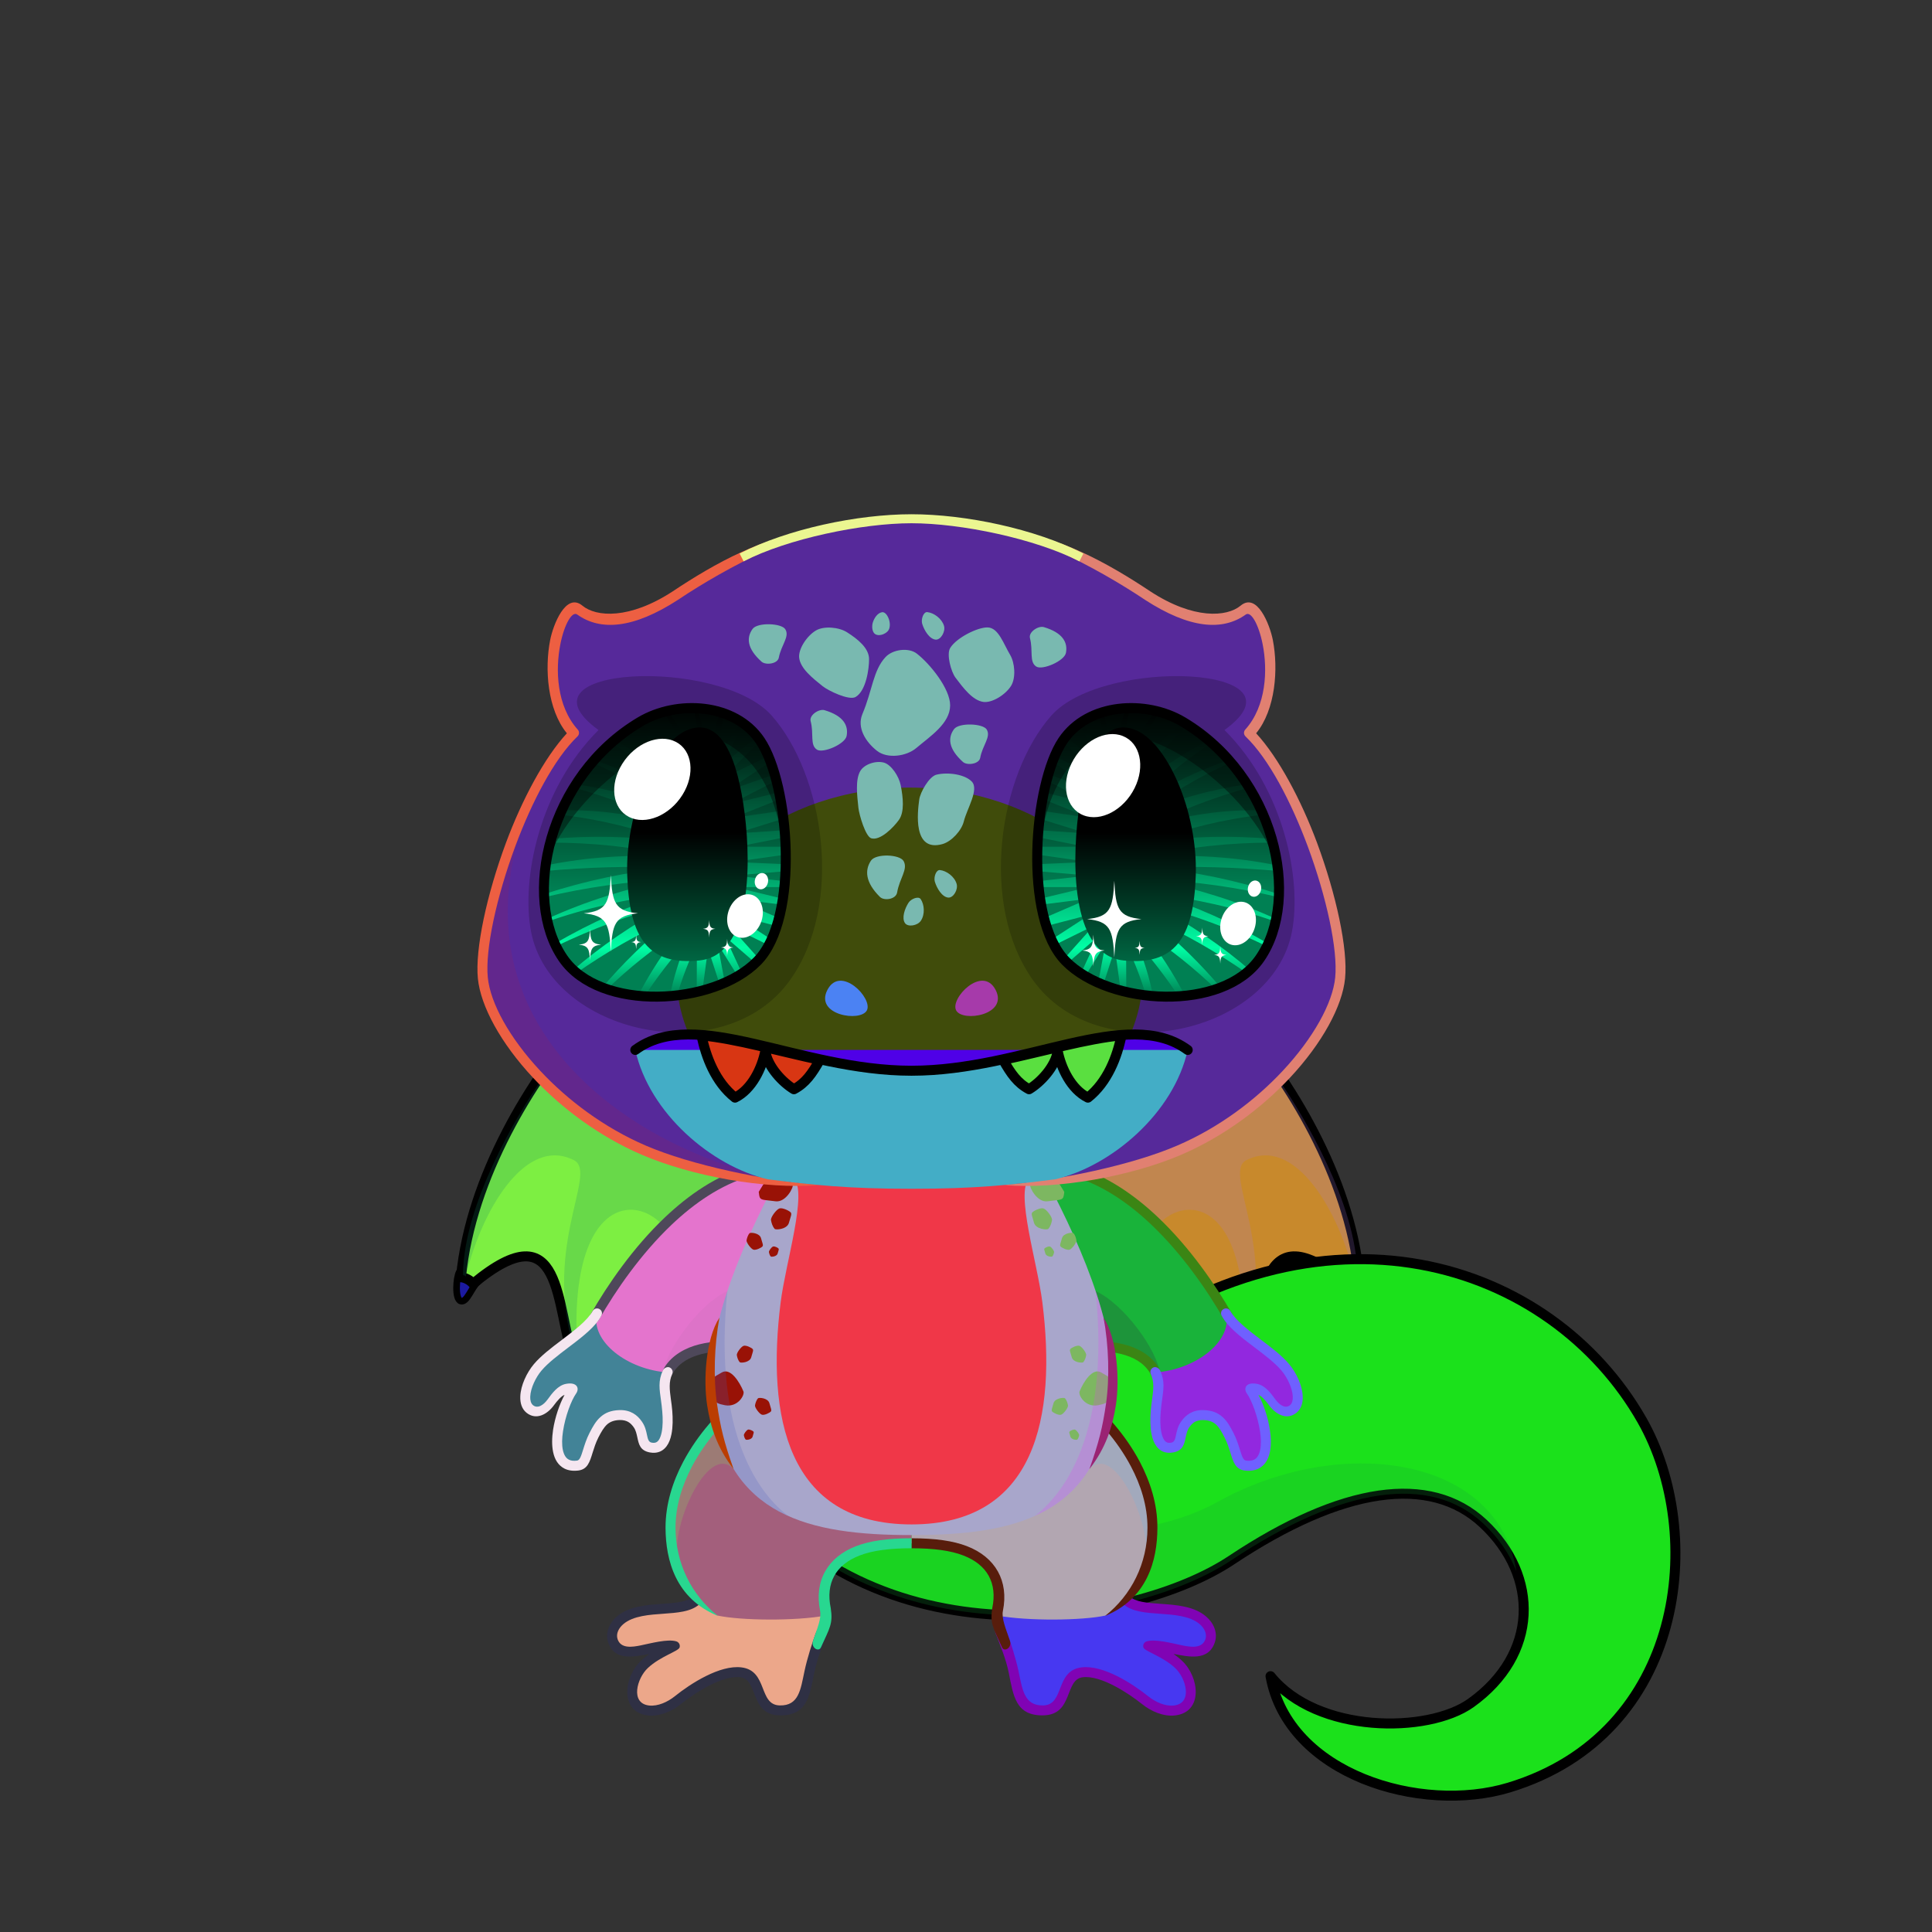 <svg xmlns="http://www.w3.org/2000/svg" xmlns:xlink="http://www.w3.org/1999/xlink" style="shape-rendering:geometricPrecision; text-rendering:geometricPrecision; image-rendering:optimizeQuality; fill-rule:evenodd; clip-rule:evenodd" version="1.1" viewBox="0 0 29000 29000" xml:space="preserve"><rect x="0" y="0" width="29000" height="29000" fill="#333333" stroke="none"/><defs><style type="text/css">.HairBack-Lizard1fil14 {fill:black;fill-opacity:0.2}
.HairBack-Lizard1fil605 {fill:url(#HairBack-Lizard1id822)}
.HairBack-Lizard1str5 {stroke:black;stroke-width:100;stroke-linecap:round;stroke-linejoin:round}
.HairBack-Lizard1fil606 {fill:url(#HairBack-Lizard1id1003)}
.HairBack-Lizard1fil607 {fill:url(#HairBack-Lizard1id101)}
.HairBack-Lizard1str0 {stroke:black;stroke-width:150;stroke-linecap:round;stroke-linejoin:round}
.HairBack-Lizard1fil608 {fill:url(#HairBack-Lizard1id821)}
.HairBack-Lizard1fil609 {fill:url(#HairBack-Lizard1id840)}
.HairBack-Lizard1fil610 {fill:url(#HairBack-Lizard1id294)}
.Tail-Lizard8fil630 {fill:url(#Tail-Lizard8id447)}
.Tail-Lizard8fil631 {fill:url(#Tail-Lizard8id548)}
.Tail-Lizard8fil14 {fill:black;fill-opacity:0.2}
.Tail-Lizard8fil22 {fill:none}
.Tail-Lizard8str0 {stroke:black;stroke-width:150;stroke-linecap:round;stroke-linejoin:round}
.RightFoot-Lizard0fil636 {fill:url(#RightFoot-Lizard0id220)}
.RightFoot-Lizard0fil32 {fill:black;fill-rule:nonzero}
.RightLeg-Lizard0fil639 {fill:url(#RightLeg-Lizard0id33)}
.RightLeg-Lizard0fil14 {fill:black;fill-opacity:0.2}
.RightLeg-Lizard0fil32 {fill:black;fill-rule:nonzero}
.LeftFoot-Lizard0fil645 {fill:url(#LeftFoot-Lizard0id444)}
.LeftFoot-Lizard0fil32 {fill:black;fill-rule:nonzero}
.LeftLeg-Lizard0fil648 {fill:url(#LeftLeg-Lizard0id17)}
.LeftLeg-Lizard0fil14 {fill:black;fill-opacity:0.2}
.LeftLeg-Lizard0fil32 {fill:black;fill-rule:nonzero}
.RightHand-Lizard0fil655 {fill:url(#RightHand-Lizard0id333)}
.RightHand-Lizard0fil14 {fill:black;fill-opacity:0.2}
.RightHand-Lizard0fil32 {fill:black;fill-rule:nonzero}
.RightPaw-Lizard0fil661 {fill:url(#RightPaw-Lizard0id332)}
.RightPaw-Lizard0fil32 {fill:black;fill-rule:nonzero}
.LeftHand-Lizard0fil664 {fill:url(#LeftHand-Lizard0id879)}
.LeftHand-Lizard0fil14 {fill:black;fill-opacity:0.2}
.LeftHand-Lizard0fil32 {fill:black;fill-rule:nonzero}
.LeftPaw-Lizard0fil671 {fill:url(#LeftPaw-Lizard0id580)}
.LeftPaw-Lizard0fil32 {fill:black;fill-rule:nonzero}
.Body-Lizard2fil674 {fill:url(#Body-Lizard2id282)}
.Body-Lizard2fil679 {fill:url(#Body-Lizard2id212)}
.Body-Lizard2fil680 {fill:url(#Body-Lizard2id440)}
.Body-Lizard2fil14 {fill:black;fill-opacity:0.2}
.Body-Lizard2fil32 {fill:black;fill-rule:nonzero}
.Body-Lizard2fil678 {fill:url(#Body-Lizard2id754)}
.Ears-Lizard0fil22 {fill:none}
.Head-Lizard5fil695 {fill:url(#Head-Lizard5id378)}
.Head-Lizard5fil688 {fill:url(#Head-Lizard5id1040)}
.Head-Lizard5fil14 {fill:black;fill-opacity:0.2}
.Head-Lizard5fil32 {fill:black;fill-rule:nonzero}
.Head-Lizard5fil696 {fill:url(#Head-Lizard5id30)}
.Mouth-Lizard2fil711 {fill:url(#Mouth-Lizard2id133)}
.Mouth-Lizard2fil22 {fill:none}
.Mouth-Lizard2str0 {stroke:black;stroke-width:150;stroke-linecap:round;stroke-linejoin:round}
.Mouth-Lizard2fil712 {fill:url(#Mouth-Lizard2id998)}
.Mouth-Lizard2fil713 {fill:url(#Mouth-Lizard2id981)}
.Eyes-Lizard4fil14 {fill:black;fill-opacity:0.2}
.Eyes-Lizard4fil750 {fill:url(#Eyes-Lizard4id9)}
.Eyes-Lizard4fil751 {fill:url(#Eyes-Lizard4id13)}
.Eyes-Lizard4fil740 {fill:black;fill-opacity:0.4}
.Eyes-Lizard4fil755 {fill:url(#Eyes-Lizard4id652)}
.Eyes-Lizard4fil152 {fill:white}
.Eyes-Lizard4fil747 {fill:url(#Eyes-Lizard4id0)}
.Eyes-Lizard4fil756 {fill:url(#Eyes-Lizard4id263)}
.Eyes-Lizard4fil757 {fill:url(#Eyes-Lizard4id662)}
.Eyes-Lizard4fil22 {fill:none}
.Eyes-Lizard4str4 {stroke:black;stroke-width:150}
.Moustache-Lizard0fil22 {fill:none}
.Nose-Lizard0fil100 {fill:black}
.Hair-Lizard0fil32 {fill:black;fill-rule:nonzero}
</style><linearGradient gradientUnits="objectBoundingBox" id="HairBack-Lizard1id822" x1="27.059%" x2="72.941%" xlink:href="#HairBack-Lizard1id78" y1="78.72%" y2="21.278%">
  </linearGradient><linearGradient gradientUnits="objectBoundingBox" id="HairBack-Lizard1id1003" x1="45.917%" x2="54.083%" xlink:href="#HairBack-Lizard1id78" y1="90.056%" y2="9.944%">
  </linearGradient><linearGradient gradientUnits="userSpaceOnUse" id="HairBack-Lizard1id101" x1="10942" x2="8559.36" y1="15613.5" y2="20378.7">
   <stop offset="0" style="stop-opacity:1; stop-color:#3b1d00"/>
   <stop offset="1" style="stop-opacity:1; stop-color:#a8f2ff"/>
  </linearGradient><linearGradient gradientUnits="objectBoundingBox" id="HairBack-Lizard1id821" x1="72.941%" x2="27.059%" xlink:href="#HairBack-Lizard1id78" y1="78.72%" y2="21.278%">
  </linearGradient><linearGradient gradientUnits="objectBoundingBox" id="HairBack-Lizard1id840" x1="54.083%" x2="45.917%" xlink:href="#HairBack-Lizard1id78" y1="90.056%" y2="9.944%">
  </linearGradient><linearGradient gradientUnits="userSpaceOnUse" id="HairBack-Lizard1id294" x1="16381.1" x2="18763.7" xlink:href="#HairBack-Lizard1id101" y1="15613.5" y2="20378.7">
  </linearGradient><linearGradient gradientUnits="objectBoundingBox" id="Tail-Lizard8id447" x1="68.991%" x2="31.009%" y1="104.355%" y2="0%">
   <stop offset="0" style="stop-opacity:1; stop-color:#a8f2ff"/>
   <stop offset="0.478" style="stop-opacity:1; stop-color:#83edff"/>
   <stop offset="1" style="stop-opacity:1; stop-color:#64c7d9"/>
  </linearGradient><linearGradient gradientUnits="userSpaceOnUse" id="Tail-Lizard8id548" x1="21941" x2="25025.4" xlink:href="#Tail-Lizard8id49" y1="21550.8" y2="25602.8">
  </linearGradient><linearGradient gradientUnits="userSpaceOnUse" id="RightFoot-Lizard0id220" x1="16306.2" x2="16825.8" y1="23871.7" y2="25810.9">
   <stop offset="0" style="stop-opacity:1; stop-color:#a8f2ff"/>
   <stop offset="0.102" style="stop-opacity:1; stop-color:#a8f2ff"/>
   <stop offset="1" style="stop-opacity:1; stop-color:#d7ffdd"/>
  </linearGradient><linearGradient gradientUnits="userSpaceOnUse" id="RightLeg-Lizard0id33" x1="15490.3" x2="15490.3" xlink:href="#RightLeg-Lizard0id17" y1="24310" y2="21166.6">
  </linearGradient><linearGradient gradientUnits="userSpaceOnUse" id="LeftFoot-Lizard0id444" x1="11057.6" x2="10538" xlink:href="#LeftFoot-Lizard0id220" y1="23871.7" y2="25810.9">
  </linearGradient><linearGradient gradientUnits="userSpaceOnUse" id="LeftLeg-Lizard0id17" x1="11873.5" x2="11873.5" y1="24310" y2="21166.6">
   <stop offset="0" style="stop-opacity:1; stop-color:#a8f2ff"/>
   <stop offset="0.431" style="stop-opacity:1; stop-color:#a8f2ff"/>
   <stop offset="1" style="stop-opacity:1; stop-color:#83edff"/>
  </linearGradient><linearGradient gradientUnits="objectBoundingBox" id="RightHand-Lizard0id333" x1="39.006%" x2="60.993%" y1="1.866%" y2="98.133%">
   <stop offset="0" style="stop-opacity:1; stop-color:#64c7d9"/>
   <stop offset="0.788" style="stop-opacity:1; stop-color:#83edff"/>
   <stop offset="1" style="stop-opacity:1; stop-color:#83edff"/>
  </linearGradient><linearGradient gradientUnits="userSpaceOnUse" id="RightPaw-Lizard0id332" x1="17833.9" x2="18955.5" y1="19888.5" y2="21831.2">
   <stop offset="0" style="stop-opacity:1; stop-color:#83edff"/>
   <stop offset="0.2" style="stop-opacity:1; stop-color:#83edff"/>
   <stop offset="1" style="stop-opacity:1; stop-color:#a8f2ff"/>
  </linearGradient><linearGradient gradientUnits="userSpaceOnUse" id="LeftHand-Lizard0id879" x1="10916.9" x2="9907.76" xlink:href="#LeftHand-Lizard0id333" y1="17558.9" y2="20732.9">
  </linearGradient><linearGradient gradientUnits="userSpaceOnUse" id="LeftPaw-Lizard0id580" x1="9529.97" x2="8408.35" xlink:href="#LeftPaw-Lizard0id332" y1="19888.5" y2="21831.2">
  </linearGradient><linearGradient gradientUnits="objectBoundingBox" id="Body-Lizard2id282" x1="50%" x2="50%" y1="0%" y2="100%">
   <stop offset="0" style="stop-opacity:1; stop-color:#64c7d9"/>
   <stop offset="0.502" style="stop-opacity:1; stop-color:#83edff"/>
   <stop offset="1" style="stop-opacity:1; stop-color:#a8f2ff"/>
  </linearGradient><linearGradient gradientUnits="userSpaceOnUse" id="Body-Lizard2id212" x1="11282.6" x2="11282.6" xlink:href="#Body-Lizard2id197" y1="17616.6" y2="21611.8">
  </linearGradient><linearGradient gradientUnits="userSpaceOnUse" id="Body-Lizard2id440" x1="16081.2" x2="16081.2" xlink:href="#Body-Lizard2id197" y1="17616.6" y2="21611.8">
  </linearGradient><linearGradient gradientUnits="objectBoundingBox" id="Body-Lizard2id754" x1="50%" x2="50%" xlink:href="#Body-Lizard2id641" y1="100%" y2="0%">
  </linearGradient><linearGradient gradientUnits="userSpaceOnUse" id="Head-Lizard5id378" x1="13681.9" x2="13681.9" xlink:href="#Head-Lizard5id122" y1="17781.3" y2="7794.34">
  </linearGradient><radialGradient cx="13653.8" cy="14622.1" fx="13653.8" fy="14622.1" gradientTransform="matrix(1 -0 -0 0.8 0 2924)" gradientUnits="userSpaceOnUse" id="Head-Lizard5id1040" r="3500">
   <stop offset="0" style="stop-opacity:1; stop-color:#b48ee3"/>
   <stop offset="1" style="stop-opacity:1; stop-color:#83edff"/>
  </radialGradient><linearGradient gradientUnits="userSpaceOnUse" id="Head-Lizard5id30" x1="13623.1" x2="13623.1" xlink:href="#Head-Lizard5id5" y1="13892.8" y2="9188.09">
  </linearGradient><linearGradient gradientUnits="userSpaceOnUse" id="Mouth-Lizard2id133" x1="13681.9" x2="13681.9" y1="17844" y2="15520.7">
   <stop offset="0" style="stop-opacity:1; stop-color:#bff2c7"/>
   <stop offset="1" style="stop-opacity:1; stop-color:#d7ffdd"/>
  </linearGradient><linearGradient gradientUnits="userSpaceOnUse" id="Mouth-Lizard2id998" x1="11543.1" x2="11293.3" xlink:href="#Mouth-Lizard2id981" y1="15493" y2="16524.3">
  </linearGradient><linearGradient gradientUnits="objectBoundingBox" id="Eyes-Lizard4id9" x1="50%" x2="50%" xlink:href="#Eyes-Lizard4id0" y1="100%" y2="0%">
  </linearGradient><linearGradient gradientUnits="objectBoundingBox" id="Eyes-Lizard4id13" x1="50%" x2="50%" xlink:href="#Eyes-Lizard4id3" y1="100%" y2="0%">
  </linearGradient><linearGradient gradientUnits="userSpaceOnUse" id="Eyes-Lizard4id652" x1="10318" x2="10318" xlink:href="#Eyes-Lizard4id384" y1="10918.8" y2="14426.4">
  </linearGradient><linearGradient gradientUnits="userSpaceOnUse" id="Eyes-Lizard4id263" x1="17383.3" x2="17383.3" xlink:href="#Eyes-Lizard4id3" y1="14954.7" y2="10628.7">
  </linearGradient><linearGradient gradientUnits="userSpaceOnUse" id="Eyes-Lizard4id662" x1="17045.9" x2="17045.9" xlink:href="#Eyes-Lizard4id384" y1="10918.8" y2="14426.4">
  </linearGradient><linearGradient gradientUnits="objectBoundingBox" id="HairBack-Lizard1id78" x1="95.802%" x2="4.198%" y1="69.345%" y2="30.655%">
   <stop offset="0" style="stop-opacity:1; stop-color:#E0D0BF"/>
   <stop offset="1" style="stop-opacity:1; stop-color:#B5987B"/>
  </linearGradient><linearGradient gradientUnits="userSpaceOnUse" id="Tail-Lizard8id49" x1="13715.8" x2="13715.8" y1="6802.99" y2="8218.57">
   <stop offset="0" style="stop-opacity:1; stop-color:#956bc9"/>
   <stop offset="1" style="stop-opacity:1; stop-color:#b48ee3"/>
  </linearGradient><linearGradient gradientUnits="userSpaceOnUse" id="RightLeg-Lizard0id17" x1="11873.5" x2="11873.5" y1="24310" y2="21166.6">
   <stop offset="0" style="stop-opacity:1; stop-color:#a8f2ff"/>
   <stop offset="0.431" style="stop-opacity:1; stop-color:#a8f2ff"/>
   <stop offset="1" style="stop-opacity:1; stop-color:#83edff"/>
  </linearGradient><linearGradient gradientUnits="userSpaceOnUse" id="LeftFoot-Lizard0id220" x1="16306.2" x2="16825.8" y1="23871.7" y2="25810.9">
   <stop offset="0" style="stop-opacity:1; stop-color:#a8f2ff"/>
   <stop offset="0.102" style="stop-opacity:1; stop-color:#a8f2ff"/>
   <stop offset="1" style="stop-opacity:1; stop-color:#d7ffdd"/>
  </linearGradient><linearGradient gradientUnits="objectBoundingBox" id="LeftHand-Lizard0id333" x1="39.006%" x2="60.993%" y1="1.866%" y2="98.133%">
   <stop offset="0" style="stop-opacity:1; stop-color:#64c7d9"/>
   <stop offset="0.788" style="stop-opacity:1; stop-color:#83edff"/>
   <stop offset="1" style="stop-opacity:1; stop-color:#83edff"/>
  </linearGradient><linearGradient gradientUnits="userSpaceOnUse" id="LeftPaw-Lizard0id332" x1="17833.9" x2="18955.5" y1="19888.5" y2="21831.2">
   <stop offset="0" style="stop-opacity:1; stop-color:#83edff"/>
   <stop offset="0.2" style="stop-opacity:1; stop-color:#83edff"/>
   <stop offset="1" style="stop-opacity:1; stop-color:#a8f2ff"/>
  </linearGradient><linearGradient gradientUnits="userSpaceOnUse" id="Body-Lizard2id197" x1="10977.1" x2="11533.4" y1="22223.4" y2="24299.5">
   <stop offset="0" style="stop-opacity:1; stop-color:#956bc9"/>
   <stop offset="0.851" style="stop-opacity:1; stop-color:#b48ee3"/>
   <stop offset="1" style="stop-opacity:1; stop-color:#b48ee3"/>
  </linearGradient><linearGradient gradientUnits="userSpaceOnUse" id="Body-Lizard2id641" x1="13681.9" x2="13681.9" y1="22882.1" y2="17688.3">
   <stop offset="0" style="stop-opacity:1; stop-color:#d7ffdd"/>
   <stop offset="0.651" style="stop-opacity:1; stop-color:#bff2c7"/>
   <stop offset="1" style="stop-opacity:1; stop-color:#bff2c7"/>
  </linearGradient><linearGradient gradientUnits="userSpaceOnUse" id="Head-Lizard5id122" x1="13681.9" x2="13681.9" y1="17788.8" y2="7794.35">
   <stop offset="0" style="stop-opacity:1; stop-color:#64c7d9"/>
   <stop offset="0.22" style="stop-opacity:1; stop-color:#83edff"/>
   <stop offset="0.639" style="stop-opacity:1; stop-color:#83edff"/>
   <stop offset="1" style="stop-opacity:1; stop-color:#a8f2ff"/>
  </linearGradient><linearGradient gradientUnits="objectBoundingBox" id="Head-Lizard5id5" x1="50%" x2="50%" y1="0%" y2="100%">
   <stop offset="0" style="stop-opacity:1; stop-color:#3b1d00"/>
   <stop offset="1" style="stop-opacity:1; stop-color:#61340a"/>
  </linearGradient><linearGradient gradientUnits="userSpaceOnUse" id="Mouth-Lizard2id981" x1="15820.7" x2="16070.5" y1="15493" y2="16524.3">
   <stop offset="0" style="stop-opacity:1; stop-color:#B5B5B5"/>
   <stop offset="0.62" style="stop-opacity:1; stop-color:white"/>
   <stop offset="1" style="stop-opacity:1; stop-color:white"/>
  </linearGradient><linearGradient gradientUnits="objectBoundingBox" id="Eyes-Lizard4id0" x1="50%" x2="50%" y1="100%" y2="0%">
   <stop offset="0" style="stop-opacity:1; stop-color:#008053"/>
   <stop offset="0.388" style="stop-opacity:1; stop-color:#008053"/>
   <stop offset="1" style="stop-opacity:1; stop-color:black"/>
  </linearGradient><linearGradient gradientUnits="userSpaceOnUse" id="Eyes-Lizard4id3" x1="17264.5" x2="17264.5" y1="15055.2" y2="10729.2">
   <stop offset="0" style="stop-opacity:1; stop-color:#008053"/>
   <stop offset="0.169" style="stop-opacity:1; stop-color:#00ffa5"/>
   <stop offset="0.51" style="stop-opacity:1; stop-color:#008053"/>
   <stop offset="1" style="stop-opacity:1; stop-color:black"/>
  </linearGradient><linearGradient gradientUnits="userSpaceOnUse" id="Eyes-Lizard4id384" x1="16417.8" x2="16417.8" y1="11784.3" y2="14068.5">
   <stop offset="0" style="stop-opacity:1; stop-color:black"/>
   <stop offset="0.45" style="stop-opacity:1; stop-color:black"/>
   <stop offset="1" style="stop-opacity:1; stop-color:#006642"/>
  </linearGradient></defs><g id="HairBack-Lizard1">
 <animateTransform additive="sum" attributeName="transform" dur="10" repeatCount="indefinite" type="translate" values="0;0 200;0;0 200;0;0 200;0;0 200;0"/>
  <path class="HairBack-Lizard1fil605 HairBack-Lizard1str5" d="M6894 19094c-46,79 -70,407 22,435 93,29 160,-205 256,-285 -73,-84 -208,-136 -278,-150z" style="fill:#1c1aa1"/>
  <path class="HairBack-Lizard1fil606 HairBack-Lizard1str5" d="M8583 20396c-17,90 70,407 166,403 97,-5 90,-247 146,-355 -96,-55 -242,-58 -312,-48z" style="fill:#58cee8"/>
  <path class="HairBack-Lizard1fil607 HairBack-Lizard1str0" d="M8693 15387c-686,786 -1626,2252 -1774,3785 64,4 140,45 183,97 1367,-1133 1226,355 1517,1152 64,-4 186,28 232,54 876,-1799 1701,-1719 2140,130 146,-1759 1446,-1979 1592,-3738 -1297,-493 -2594,-986 -3890,-1480z" style="fill:#7def42"/>
  <path class="HairBack-Lizard1fil14" d="M8109 16235c-344,498 -1145,1831 -1159,2886 0,44 37,4 39,48 232,-986 893,-2127 1626,-1754 379,193 -536,1366 60,3009 -250,-3126 1616,-2488 1546,-1220 239,118 591,555 752,1345 49,-1052 1276,-2360 1410,-2809 -167,-651 -3612,-1344 -4274,-1505z" style="fill:#188268"/>
  <path class="HairBack-Lizard1fil608 HairBack-Lizard1str5" d="M20429 19094c46,79 70,407 -22,435 -93,29 -160,-205 -256,-285 73,-84 209,-136 278,-150z" style="fill:#2f6487"/>
  <path class="HairBack-Lizard1fil609 HairBack-Lizard1str5" d="M18740 20396c17,90 -70,407 -166,403 -97,-5 -90,-247 -146,-355 96,-55 242,-58 312,-48z" style="fill:#a689cd"/>
  <path class="HairBack-Lizard1fil610 HairBack-Lizard1str0" d="M18630 15387c686,786 1626,2252 1774,3785 -64,4 -140,45 -183,97 -1367,-1133 -1226,355 -1517,1152 -64,-4 -186,28 -232,54 -876,-1799 -1700,-1719 -2140,130 -146,-1759 -1446,-1979 -1592,-3738 1297,-493 2594,-986 3890,-1480z" style="fill:#c8892c"/>
  <path class="HairBack-Lizard1fil14" d="M19214 16235c344,498 1145,1831 1159,2886 0,44 -37,4 -39,48 -232,-986 -893,-2127 -1626,-1754 -379,193 536,1366 -60,3009 250,-3126 -1616,-2488 -1546,-1220 -239,118 -591,555 -752,1345 -49,-1052 -1276,-2360 -1409,-2809 166,-651 3611,-1344 4273,-1505z" style="fill:#a97cdc"/>
 </g><g id="Tail-Lizard8">
  <path class="Tail-Lizard8fil630" d="M22650 26832c-1326,401 -3314,-197 -3579,-1672 697,866 2364,863 3008,402 1011,-723 1036,-1899 184,-2695 -797,-744 -2116,-555 -3779,552 -1464,974 -5373,1630 -7449,-1248 -558,-773 5027,-1481 5447,-1803 3366,-2580 6806,-1437 8165,950 970,1706 650,4712 -1997,5514z" style="fill:#6c4215"/>
  <path class="Tail-Lizard8fil631" d="M22650 26832c-103,31 -209,56 -319,75 -32,-61 -49,-127 -43,-181 30,-250 143,-428 400,-454 178,-18 428,184 470,366 -159,74 -328,139 -508,194zm720 -6324c34,-56 -5,-154 -50,-214 -29,-39 -109,-67 -131,-31 -36,60 -37,164 11,229 37,51 141,63 170,16zm1385 2310c79,-5 150,87 174,163 27,90 30,213 -37,278 -50,49 -150,-2 -203,-46 -60,-49 -118,-131 -105,-208 14,-84 87,-181 171,-187zm-1030 -582c-66,45 -174,1 -232,-53 -70,-63 -134,-168 -110,-258 19,-67 130,-74 198,-63 77,12 169,54 197,127 30,78 17,200 -53,247zm-733 3942c-48,-124 66,-304 177,-409 71,-67 240,-92 270,-12 50,132 15,339 -104,451 -92,87 -304,74 -343,-30zm488 -894c129,-28 219,-222 246,-372 17,-96 -54,-251 -138,-233 -138,30 -292,173 -321,333 -22,126 105,296 213,272zm841 -169c61,-25 87,-127 87,-203 0,-48 -49,-117 -88,-101 -64,27 -127,110 -126,191 0,63 77,134 127,113zm-2301 487c20,-13 40,-26 59,-40 198,-141 357,-299 480,-469 72,-7 141,-3 202,13 128,34 116,299 25,420 -144,188 -404,392 -603,339 -94,-25 -152,-140 -163,-263z" style="fill:#090f01"/>
  <path class="Tail-Lizard8fil22 Tail-Lizard8str0" d="M22650 26832c-1326,401 -3314,-197 -3579,-1672 697,866 2364,863 3008,402 1011,-723 1036,-1899 184,-2695 -797,-744 -2116,-555 -3779,552 -1464,974 -5373,1630 -7449,-1248 -558,-773 5027,-1481 5447,-1803 3366,-2580 6806,-1437 8165,950 970,1706 650,4712 -1997,5514z" style="fill:#1be11b"/>
  <path class="Tail-Lizard8fil14" d="M22762 23586c-100,-256 -267,-502 -499,-719 -797,-744 -2116,-555 -3779,552 -1353,900 -4791,1528 -6944,-650l1774 -1358c779,1673 3479,1959 4967,1131 1814,-1008 4195,-710 4481,1044z" style="fill:#179c37"/>
 </g><g id="RightFoot-Lizard0">
  <path class="RightFoot-Lizard0fil636" d="M16896 24005c177,194 630,99 971,213 299,100 377,345 252,488 -126,145 -306,76 -460,51 -150,-23 -303,-85 -424,-49 177,63 791,364 618,803 -89,226 -408,214 -663,10 -311,-249 -694,-450 -946,-419 -343,42 -190,563 -583,572 -600,14 -308,-788 -664,-1201 -43,-70 -57,-204 -18,-292 582,-77 1506,161 1917,-176z" style="fill:#4738f1"/>
  <path class="RightFoot-Lizard0fil32" d="M16951 23955c84,92 268,105 469,119 229,16 506,34 687,193 110,95 176,241 128,385 -96,287 -393,216 -620,174 44,31 88,65 128,103 260,243 321,768 -102,820 -176,21 -363,-61 -498,-170 -204,-163 -618,-436 -891,-403 -276,34 -138,562 -589,572 -420,10 -453,-299 -522,-643 -42,-206 -130,-417 -197,-588 -20,-52 -8,-108 45,-121 50,-7 100,40 130,121 53,141 128,373 169,566 59,275 83,523 372,516 323,-7 175,-523 575,-571 322,-40 760,241 1002,435 102,82 251,153 386,137 285,-35 179,-411 17,-562 -187,-176 -460,-252 -477,-309 -12,-39 11,-81 51,-92 130,-39 386,31 538,62 117,23 292,53 342,-95 28,-85 -22,-170 -85,-224 -149,-130 -411,-143 -600,-157 -211,-15 -408,-29 -535,-135 31,-62 55,-97 77,-133z" style="fill:#8003b4"/>
 </g><g id="LeftFoot-Lizard0">
  <path class="LeftFoot-Lizard0fil645" d="M10468 24005c-177,194 -630,99 -971,213 -299,100 -377,345 -253,488 127,145 307,76 460,51 151,-23 304,-85 425,-49 -177,63 -791,364 -619,803 89,226 409,214 664,10 311,-249 694,-450 946,-419 343,42 190,563 583,572 600,14 308,-788 663,-1201 44,-70 58,-204 19,-292 -583,-77 -1506,161 -1917,-176z" style="fill:#eca78a"/>
  <path class="LeftFoot-Lizard0fil32" d="M10412 23955c-83,92 -268,105 -468,119 -229,16 -506,34 -688,193 -109,95 -176,241 -128,385 96,287 394,216 620,174 -44,31 -87,65 -127,103 -260,243 -321,768 102,820 176,21 363,-61 498,-170 203,-163 618,-436 891,-403 276,34 138,562 589,572 419,10 452,-299 522,-643 42,-206 130,-417 196,-588 21,-52 9,-108 -45,-121 -50,-7 -99,40 -130,121 -52,141 -127,373 -168,566 -59,275 -83,523 -372,516 -323,-7 -175,-523 -575,-571 -322,-40 -761,241 -1002,435 -103,82 -251,153 -386,137 -285,-35 -179,-411 -17,-562 187,-176 460,-252 477,-309 12,-39 -11,-81 -51,-92 -130,-39 -386,31 -538,62 -118,23 -292,53 -342,-95 -28,-85 22,-170 85,-224 149,-130 411,-143 600,-157 211,-15 408,-29 535,-135 -31,-62 -55,-97 -78,-133z" style="fill:#2f3044"/>
 </g><g id="RightLeg-Lizard0">
  <path class="RightLeg-Lizard0fil639" d="M13682 23167c428,0 1386,122 1321,776 -5,52 -27,166 -34,307 456,84 1272,76 1625,0 415,-193 703,-872 705,-1316 2,-661 -392,-1250 -712,-1596 -352,-381 -2030,-8 -2905,-8l0 1837z" style="fill:#b2a6b1"/>
  <path class="RightLeg-Lizard0fil14" d="M17192 23398c67,-149 106,-306 107,-464 2,-776 -541,-1452 -869,-1753 -19,257 -41,545 -78,871 387,-414 947,878 840,1346z" style="fill:#66b6e9"/>
  <path class="RightLeg-Lizard0fil32" d="M15042 24729c32,73 153,5 117,-101 -61,-182 -128,-334 -105,-448 91,-447 -112,-807 -541,-972 -208,-80 -478,-118 -831,-118l0 150c335,0 588,35 777,108 361,138 514,417 435,791 -35,237 15,295 148,590zm1242 -3575c175,139 478,451 693,860 144,273 248,587 247,920 -1,533 -241,1011 -637,1322 634,-260 785,-833 786,-1322 2,-360 -110,-698 -263,-990 -227,-429 -547,-760 -734,-907 -34,-25 -144,-95 -178,-56 -36,41 10,108 86,173z" style="fill:#581d0c"/>
 </g><g id="LeftLeg-Lizard0">
  <path class="LeftLeg-Lizard0fil648" d="M13682 23167c-428,0 -1386,122 -1321,776 5,52 26,166 34,307 -456,84 -1272,76 -1625,0 -415,-193 -704,-872 -705,-1316 -2,-661 392,-1250 712,-1596 352,-381 2030,-8 2905,-8l0 1837z" style="fill:#a35f7c"/>
  <path class="LeftLeg-Lizard0fil14" d="M10172 23398c-67,-149 -106,-306 -107,-464 -2,-776 540,-1452 869,-1753 19,257 41,545 78,871 -388,-414 -947,878 -840,1346z" style="fill:#86ec5a"/>
  <path class="LeftLeg-Lizard0fil32" d="M12322 24729c-33,73 -153,5 -118,-101 61,-182 129,-334 106,-448 -91,-447 111,-807 541,-972 208,-80 478,-118 831,-118l0 150c-335,0 -588,35 -777,108 -361,138 -514,417 -435,791 35,237 -15,295 -148,590zm-1242 -3575c-175,139 -478,451 -694,860 -143,273 -247,587 -246,920 1,533 241,1011 637,1322 -634,-260 -785,-833 -787,-1322 -1,-360 110,-698 264,-990 226,-429 547,-760 734,-907 34,-25 144,-95 178,-56 36,41 -10,108 -86,173z" style="fill:#28d790"/>
 </g><g id="RightHand-Lizard0">
 <animateTransform additive="sum" attributeName="transform" dur="10" repeatCount="indefinite" type="translate" values="0;0 200;0;0 200;0;0 200;0;0 200;0"/>
  <path class="RightHand-Lizard0fil655" d="M15421 17507c1371,-107 2467,1307 3017,2266 289,504 -937,1282 -1053,928 -133,-408 -583,-502 -1005,-495 -145,-773 -770,-2364 -959,-2699z" style="fill:#19b33a"/>
  <path class="RightHand-Lizard0fil14" d="M17408 20600c-414,-340 -751,-361 -1105,-375l143 -846c440,204 921,896 962,1221z" style="fill:#301b3c"/>
  <path class="RightHand-Lizard0fil32" d="M16155 17514c-40,-12 -81,11 -93,50 -12,40 11,82 50,94 431,128 825,397 1169,724 463,440 838,982 1093,1427 50,87 177,12 129,-73 -261,-455 -643,-1010 -1119,-1462 -360,-342 -773,-624 -1229,-760zm1159 3210c13,39 55,61 95,48 39,-13 52,-64 39,-103 -48,-207 -228,-359 -429,-441 -192,-78 -421,-101 -641,-97 -41,1 -74,35 -73,76 1,41 35,74 76,74 202,-4 410,17 582,86 162,66 292,177 351,357z" style="fill:#3b8514"/>
 </g><g id="LeftHand-Lizard0">
 <animateTransform additive="sum" attributeName="transform" dur="10" repeatCount="indefinite" type="translate" values="0;0 200;0;0 200;0;0 200;0;0 200;0"/>
  <path class="LeftHand-Lizard0fil664" d="M11943 17507c-1371,-107 -2467,1307 -3017,2266 -289,504 937,1282 1052,928 134,-408 584,-502 1006,-495 145,-773 770,-2364 959,-2699z" style="fill:#e474cd"/>
  <path class="LeftHand-Lizard0fil14" d="M9956 20600c414,-340 751,-361 1105,-375l-143 -846c-440,204 -921,896 -962,1221z" style="fill:#c472b8"/>
  <path class="LeftHand-Lizard0fil32" d="M11209 17514c39,-12 81,11 93,50 12,40 -11,82 -50,94 -431,128 -825,397 -1169,724 -463,440 -838,982 -1093,1427 -50,87 -178,12 -129,-73 261,-455 643,-1010 1119,-1462 360,-342 773,-624 1229,-760zm-1159 3210c-13,39 -55,61 -95,48 -39,-13 -52,-64 -39,-103 48,-207 228,-359 429,-441 192,-78 420,-101 640,-97 42,1 75,35 74,76 -1,41 -35,74 -76,74 -202,-4 -410,17 -582,86 -162,66 -293,177 -351,357z" style="fill:#4e485a"/>
 </g><g id="Body-Lizard2">
 <animateTransform additive="sum" attributeName="transform" dur="10" repeatCount="indefinite" type="translate" values="0;0 200;0;0 200;0;0 200;0;0 200;0"/>
  <path class="Body-Lizard2fil674" d="M13682 23042c-1548,0 -2752,-290 -2993,-1956 -146,-1007 384,-2270 980,-3398 748,64 1420,73 2013,73 593,0 1265,-9 2013,-73 596,1128 1126,2391 980,3398 -242,1666 -1445,1956 -2993,1956z" style="fill:#a8a6cb"/>
  <path class="Body-Lizard2fil679" d="M11546 17641c-56,85 -108,168 -157,249 3,40 10,73 18,88 22,39 79,33 234,54 155,20 274,-211 257,-246 -35,-74 -104,-127 -151,-158 -31,-21 -122,-11 -201,13zm296 714c28,-99 46,-131 28,-155 -18,-23 -122,-76 -170,-61 -47,15 -135,135 -127,175 6,37 20,92 55,132 17,19 187,7 214,-91zm-419 230c22,79 37,105 22,124 -14,19 -98,61 -136,49 -38,-13 -108,-108 -103,-141 6,-29 17,-74 45,-106 14,-15 150,-5 172,74zm250 230c13,-47 22,-63 13,-74 -8,-12 -59,-38 -82,-30 -23,7 -66,65 -62,85 3,17 10,44 27,64 8,9 91,3 104,-45zm-397 1559c22,-79 37,-105 22,-124 -14,-19 -98,-61 -136,-49 -38,12 -108,108 -102,140 5,30 16,74 44,106 14,15 150,6 172,-73zm-117 511c-57,-139 -194,-362 -326,-283 -132,79 -201,92 -152,254 50,161 10,201 201,237 191,36 300,-152 277,-208zm390 177c22,79 37,105 23,124 -15,19 -98,62 -136,49 -38,-12 -109,-108 -103,-140 5,-29 17,-74 45,-106 13,-15 149,-6 171,73zm-252 502c13,-48 22,-64 13,-75 -9,-12 -59,-37 -82,-30 -23,8 -66,66 -62,85 3,18 10,45 27,64 8,9 90,4 104,-44z" style="fill:#991206"/>
  <path class="Body-Lizard2fil680" d="M15818 17641c56,85 108,168 157,249 -3,40 -10,73 -18,88 -23,39 -79,33 -234,54 -155,20 -274,-211 -258,-246 35,-74 105,-127 152,-158 31,-21 122,-11 201,13zm-297 714c-27,-99 -45,-131 -27,-155 18,-23 122,-76 169,-61 48,15 136,135 128,175 -6,37 -20,92 -56,132 -16,19 -186,7 -214,-91zm420 230c-22,79 -37,105 -22,124 14,19 98,61 136,49 38,-13 108,-108 102,-141 -5,-29 -16,-74 -44,-106 -14,-15 -150,-5 -172,74zm-250 230c-13,-47 -22,-63 -14,-74 9,-12 60,-38 83,-30 23,7 65,65 62,85 -3,17 -10,44 -27,64 -8,9 -91,3 -104,-45zm397 1559c-22,-79 -37,-105 -22,-124 14,-19 98,-61 136,-49 38,12 108,108 102,140 -5,30 -16,74 -44,106 -14,15 -150,6 -172,-73zm117 511c57,-139 194,-362 326,-283 132,79 201,92 152,254 -50,161 -10,201 -201,237 -192,36 -300,-152 -277,-208zm-391 177c-22,79 -36,105 -22,124 15,19 98,62 136,49 38,-12 109,-108 103,-140 -5,-29 -17,-74 -45,-106 -13,-15 -149,-6 -172,73zm253 502c-13,-48 -22,-64 -13,-75 9,-12 59,-37 82,-30 23,8 66,66 62,85 -3,18 -10,45 -27,64 -8,9 -90,4 -104,-44z" style="fill:#7db761"/>
  <path class="Body-Lizard2fil14" d="M11837 22758c-601,-267 -1017,-766 -1148,-1672 -75,-519 29,-1106 229,-1707 -223,2177 509,3077 919,3379z" style="fill:#4e5dc0"/>
  <path class="Body-Lizard2fil32" d="M11012 22052c-250,-321 -348,-641 -397,-955 -59,-377 -24,-998 184,-1319 -78,420 -93,905 -36,1298 50,341 104,571 249,976z" style="fill:#ba3d02"/>
  <path class="Body-Lizard2fil678" d="M13682 17761c-799,0 -1124,-25 -1767,-73 210,210 -121,1257 -197,1859 -215,1711 94,3335 1964,3335 1869,0 2179,-1624 1964,-3335 -76,-602 -407,-1649 -198,-1859 -642,48 -967,73 -1766,73z" style="fill:#f03748"/>
  <path class="Body-Lizard2fil14" d="M15527 22758c601,-267 1016,-766 1148,-1672 75,-519 -29,-1106 -229,-1707 223,2177 -509,3077 -919,3379z" style="fill:#ec36fd"/>
  <path class="Body-Lizard2fil32" d="M16352 22052c250,-321 347,-641 397,-955 59,-377 24,-998 -184,-1319 78,420 93,905 36,1298 -50,341 -104,571 -249,976z" style="fill:#9a2373"/>
 </g><g id="RightPaw-Lizard0">
 <animateTransform additive="sum" attributeName="transform" dur="10" repeatCount="indefinite" type="translate" values="0;0 200;0;0 200;0;0 200;0;0 200;0"/>
  <path class="RightPaw-Lizard0fil661" d="M18407 19719c160,284 636,568 871,846 165,195 249,575 80,649 -149,66 -234,-108 -348,-218 -112,-108 -200,-191 -255,-121 94,89 123,234 200,476 89,279 3,682 -262,648 -142,-19 -126,-223 -244,-454 -92,-182 -171,-298 -384,-304 -138,-4 -217,58 -274,139 -100,142 -35,313 -193,347 -194,42 -272,-288 -250,-544 21,-247 62,-507 -9,-582 605,-42 1153,-458 1068,-882z" style="fill:#9228df"/>
  <path class="RightPaw-Lizard0fil32" d="M18467 19678c-21,-36 -66,-49 -102,-28 -36,20 -47,64 -27,100 13,23 28,49 44,71 107,145 280,276 455,408 150,114 301,228 399,344 84,99 164,261 169,392 2,54 -10,100 -40,126 -68,57 -155,5 -221,-85 -68,-94 -155,-212 -277,-234 -166,-31 -205,68 -150,146 72,103 161,338 196,566 16,103 19,202 2,282 -15,68 -43,121 -91,144 -30,16 -70,21 -122,14 -42,-5 -62,-72 -91,-165 -23,-73 -49,-158 -95,-248 -50,-98 -96,-179 -163,-239 -71,-65 -159,-102 -286,-106 -84,-3 -151,16 -206,47 -56,32 -97,75 -131,124 -50,70 -65,141 -78,204 -12,56 -22,104 -68,113 -16,3 -30,4 -42,3 -27,-2 -48,-16 -64,-38 -21,-29 -36,-71 -46,-120 -19,-94 -18,-208 -9,-310 5,-64 12,-117 19,-167 23,-169 45,-290 -27,-448 -17,-38 -66,-65 -103,-48 -38,17 -55,61 -38,99 54,119 39,232 20,377 -8,55 -16,114 -21,175 -9,113 -10,242 12,351 14,69 37,132 73,180 41,56 98,92 172,98 26,2 54,1 83,-5 143,-29 162,-120 185,-229 11,-49 22,-104 54,-149 23,-32 49,-61 82,-80 33,-18 75,-29 129,-28 86,3 144,27 189,67 49,45 88,113 130,197 41,80 65,157 86,224 45,147 78,252 215,270 83,10 152,-1 208,-29 93,-47 147,-136 170,-247 21,-99 19,-216 0,-336 -28,-188 -97,-388 -171,-523 42,11 114,93 156,151 101,141 269,235 415,116 71,-58 97,-147 93,-245 -6,-166 -98,-358 -204,-484 -109,-129 -266,-248 -423,-366 -189,-144 -378,-287 -460,-432z" style="fill:#6f60ff"/>
 </g><g id="LeftPaw-Lizard0">
 <animateTransform additive="sum" attributeName="transform" dur="10" repeatCount="indefinite" type="translate" values="0;0 200;0;0 200;0;0 200;0;0 200;0"/>
  <path class="LeftPaw-Lizard0fil671" d="M8957 19719c-161,284 -636,568 -871,846 -165,195 -249,575 -80,649 148,66 234,-108 348,-218 112,-108 200,-191 255,-121 -94,89 -123,234 -200,476 -89,279 -3,682 262,648 142,-19 126,-223 244,-454 92,-182 171,-298 384,-304 138,-4 217,58 274,139 100,142 35,313 192,347 195,42 272,-288 251,-544 -21,-247 -62,-507 9,-582 -605,-42 -1153,-458 -1068,-882z" style="fill:#428397"/>
  <path class="LeftPaw-Lizard0fil32" d="M8897 19678c21,-36 66,-49 102,-28 36,20 47,64 27,100 -13,23 -28,49 -44,71 -107,145 -280,276 -455,408 -150,114 -301,228 -399,344 -84,99 -164,261 -169,392 -2,54 10,100 40,126 68,57 155,5 221,-85 68,-94 155,-212 277,-234 166,-31 205,68 150,146 -72,103 -162,338 -196,566 -16,103 -19,202 -2,282 15,68 43,121 91,144 30,16 70,21 122,14 42,-5 62,-72 91,-165 23,-73 49,-158 95,-248 50,-98 96,-179 163,-239 71,-65 159,-102 286,-106 84,-3 151,16 206,47 56,32 97,75 131,124 50,70 65,141 78,204 12,56 22,104 68,113 16,3 29,4 41,3 28,-2 49,-16 65,-38 21,-29 36,-71 46,-120 19,-94 18,-208 9,-310 -5,-64 -12,-117 -19,-167 -23,-169 -45,-290 26,-448 17,-38 66,-65 104,-48 38,17 55,61 38,99 -54,119 -39,232 -20,377 8,55 16,114 21,175 9,113 10,242 -12,351 -14,69 -37,132 -73,180 -42,56 -98,92 -172,98 -26,2 -54,1 -83,-5 -143,-29 -162,-120 -185,-229 -11,-49 -22,-104 -54,-149 -23,-32 -49,-61 -83,-80 -32,-18 -74,-29 -128,-28 -86,3 -144,27 -189,67 -49,45 -88,113 -131,197 -40,80 -64,157 -85,224 -45,147 -78,252 -215,270 -83,10 -152,-1 -208,-29 -93,-47 -147,-136 -170,-247 -21,-99 -19,-216 -1,-336 29,-188 98,-388 172,-523 -43,11 -114,93 -156,151 -101,141 -269,235 -416,116 -70,-58 -96,-147 -92,-245 6,-166 98,-358 204,-484 109,-129 266,-248 423,-366 189,-144 378,-287 460,-432z" style="fill:#f5e6f0"/>
 </g><g id="Ears-Lizard0">
 <animateTransform additive="sum" attributeName="transform" dur="10" repeatCount="indefinite" type="translate" values="0;0 200;0;0 200;0;0 200;0;0 200;0"/>
  <rect class="Ears-Lizard0fil22" height="1984" width="1815" x="12969" y="8203"/>
 </g><g id="Head-Lizard5">
 <animateTransform additive="sum" attributeName="transform" dur="10" repeatCount="indefinite" type="translate" values="0;0 200;0;0 200;0;0 200;0;0 200;0"/>
  <path class="Head-Lizard5fil695" d="M13682 17781c-1487,0 -2914,-41 -4017,-516 -1362,-586 -2343,-1831 -2417,-2586 -80,-810 608,-2949 1368,-3679 -653,-856 -102,-1988 66,-1855 102,80 540,389 1455,-205 1009,-673 2198,-1146 3545,-1146 1347,0 2536,473 3545,1146 915,594 1353,285 1455,205 168,-133 719,999 66,1855 760,730 1448,2869 1368,3679 -74,755 -1055,2000 -2417,2586 -1103,475 -2530,516 -4017,516z" style="fill:#56299a"/>
  <path class="Head-Lizard5fil688" d="M13654 11822c1933,0 3500,1254 3500,2800 0,1546 -1567,2800 -3500,2800 -1933,0 -3500,-1254 -3500,-2800 0,-1546 1567,-2800 3500,-2800z" style="fill:#404c0b"/>
  <path class="Head-Lizard5fil14" d="M12214 17786c-2328,-50 -4184,-995 -4921,-2827 -117,-290 -134,-1223 523,-2495 -1012,3268 2148,5078 4398,5322z" style="fill:#93225c"/>
  <path class="Head-Lizard5fil32" d="M12283 17788c-803,68 -1903,-134 -2648,-454 -648,-279 -1211,-705 -1635,-1158 -483,-517 -786,-1073 -827,-1489 -43,-441 133,-1258 422,-2037 239,-642 576,-1278 914,-1643 -292,-357 -336,-966 -251,-1399 45,-232 237,-722 484,-517 206,171 705,210 1355,-214l0 0c624,-416 1414,-861 2174,-904 -264,74 -531,179 -804,305 -454,209 -911,472 -1288,724l-1 1c-671,435 -1165,471 -1514,221 -77,-55 -194,148 -253,447 -76,383 -57,923 259,1278 29,29 28,77 -2,105 -348,335 -683,977 -933,1648 -282,760 -454,1551 -413,1970 38,385 326,908 788,1402 410,439 956,852 1584,1122 683,294 1773,519 2589,592z" style="fill:#ed5f42"/>
  <path class="Head-Lizard5fil696" d="M13584 13856c-52,-76 -4,-218 54,-307 38,-58 149,-102 182,-53 56,82 66,229 3,324 -49,75 -195,100 -239,36zm649 -383c-92,-9 -170,-137 -201,-239 -19,-66 18,-180 77,-174 99,10 218,97 250,206 26,86 -48,214 -126,207zm-669 -547c68,123 -61,256 -98,471 -18,104 -196,128 -258,66 -221,-219 -229,-402 -135,-544 74,-111 435,-96 491,7zm234 -924c14,-108 148,-347 259,-374 176,-42 429,-4 531,105 111,118 -74,408 -121,597 -34,137 -183,301 -320,340 -450,126 -374,-485 -349,-668zm-886 -427c-75,132 -47,362 -27,551 12,108 107,431 193,457 136,41 337,-167 415,-276 85,-119 64,-332 27,-520 -27,-137 -142,-307 -249,-339 -120,-35 -298,21 -359,127zm1899 -625c67,112 -62,232 -98,426 -18,95 -197,117 -259,61 -221,-199 -228,-364 -134,-492 74,-101 434,-87 491,5zm-1866 -232c152,-361 160,-655 348,-856 108,-115 345,-147 469,-51 198,154 501,527 500,778 -2,272 -300,463 -508,639 -151,127 -434,164 -589,43 -174,-137 -305,-349 -220,-553zm-683 534c-108,-71 -43,-235 -94,-427 -24,-93 128,-189 208,-165 285,84 362,230 332,387 -23,122 -355,265 -446,205zm1782 -1651c-93,-9 -171,-137 -202,-239 -19,-66 18,-180 77,-174 99,10 218,97 251,206 25,86 -49,214 -126,207zm-903 -80c-51,-29 -57,-116 -41,-173 20,-67 69,-146 138,-158 51,-10 92,62 107,112 17,55 19,131 -20,173 -43,46 -129,77 -184,46zm-1145 354c20,162 204,306 352,425 85,68 397,219 495,162 157,-92 203,-422 202,-570 -1,-162 -167,-298 -332,-402 -119,-76 -344,-98 -466,-26 -137,81 -267,281 -251,411zm-208 -429c68,111 -61,232 -98,426 -18,94 -196,116 -259,60 -221,-198 -228,-363 -134,-492 74,-101 435,-87 491,6zm2971 1090c-162,-24 -301,-211 -416,-363 -66,-87 -140,-350 -80,-447 95,-155 415,-313 563,-308 162,5 236,244 336,411 72,121 89,346 14,467 -85,135 -287,259 -417,240zm795 -531c-108,-71 -44,-235 -94,-427 -24,-92 127,-189 208,-165 284,84 362,230 332,387 -23,122 -355,265 -446,205z" style="fill:#79b9b0"/>
  <path class="Head-Lizard5fil32" d="M15081 17788c802,68 1903,-134 2648,-454 648,-279 1211,-705 1635,-1158 483,-517 785,-1073 826,-1489 44,-441 -132,-1258 -421,-2037 -239,-642 -577,-1278 -914,-1643 292,-357 335,-966 251,-1399 -45,-232 -237,-722 -484,-517 -206,171 -705,210 -1355,-214l0 0c-624,-416 -1414,-861 -2174,-904 264,74 531,179 803,305 455,209 911,472 1289,724l1 1c671,435 1165,471 1514,221 77,-55 194,148 253,447 76,383 57,923 -259,1278 -29,29 -28,77 2,105 348,335 683,977 933,1648 282,760 454,1551 413,1970 -38,385 -327,908 -788,1402 -410,439 -956,852 -1585,1122 -682,294 -1772,519 -2588,592z" style="fill:#e18071"/>
 </g><g id="Mouth-Lizard2">
 <animateTransform additive="sum" attributeName="transform" dur="10" repeatCount="indefinite" type="translate" values="0;0 200;0;0 200;0;0 200;0;0 200;0"/>
  <path class="Mouth-Lizard2fil711" d="M13682 17844c-963,0 -1475,-57 -2157,-142 -844,-197 -1780,-993 -1989,-1942 861,-682 2764,310 4146,312 1382,-2 3285,-994 4146,-312 -209,949 -1146,1745 -1990,1942 -681,85 -1193,142 -2156,142z" style="fill:#43adc6"/>
  <path class="Mouth-Lizard2fil22 Mouth-Lizard2str0" d="M9536 15760c905,-666 2447,312 4146,312 1699,0 3241,-978 4146,-312" style="fill:#4f01e7"/>
  <path class="Mouth-Lizard2fil712 Mouth-Lizard2str0" d="M10530 15541c64,320 209,703 503,935 256,-126 405,-449 454,-698 38,239 263,472 430,572 176,-94 271,-233 390,-441 -606,-129 -1255,-318 -1777,-368z" style="fill:#d83613"/>
  <path class="Mouth-Lizard2fil713 Mouth-Lizard2str0" d="M16834 15541c-64,320 -210,703 -504,935 -255,-126 -404,-449 -453,-698 -38,239 -263,472 -430,572 -176,-94 -271,-233 -390,-441 606,-129 1255,-318 1777,-368z" style="fill:#5adf40"/>
 </g><g id="Eyes-Lizard4">
 <animateTransform additive="sum" attributeName="transform" dur="10" repeatCount="indefinite" type="translate" values="0;0 200;0;0 200;0;0 200;0;0 200;0"/>
  <path class="Eyes-Lizard4fil14" d="M7970 13978c-146,-775 118,-2127 1014,-3020 -1331,-964 1812,-1105 2599,-217 786,888 1089,2831 276,3970 -989,1387 -3597,811 -3889,-733z"/>
  <g>
        <animateTransform additive="sum" attributeName="transform" dur="10" repeatCount="indefinite" type="translate" values="0;0;0;0;0;0;0;0;0;0;0;0;0;0;0;0;0;0;0;0;0;0;0;0;0;0;0;0;0;0;0;0;0;0;0;0;0;0;0;0;0;0;0;0;0;0;0;0;0;0;0;0;0;0;0;0;0;0;0;0;0;0;0;0;0;0;0;0;0;0;0;0;0;0;0;0;0;0;0;0;0;0;0;0;0;0;0;0;0;0;0 13300;0"/> 
        <g>
            <animateTransform additive="sum" attributeName="transform" dur="10" repeatCount="indefinite" type="scale" values="1;1;1;1;1;1;1;1;1;1;1;1;1;1;1;1;1;1;1;1;1;1;1;1;1;1;1;1;1;1;1;1;1;1;1;1;1;1;1;1;1;1;1;1;1;1;1;1;1;1;1;1;1;1;1;1;1;1;1;1;1;1;1;1;1;1;1;1;1;1;1;1;1;1;1;1;1;1;1;1;1;1;1;1;1;1;1;1;1;1;1 0.01;1"/> 
            <path class="Eyes-Lizard4fil750" d="M8452 14385c557,808 2256,711 2914,44 644,-652 482,-2662 45,-3311 -381,-566 -1248,-614 -1803,-283 -1379,822 -1782,2642 -1156,3550z"/>
            <path class="Eyes-Lizard4fil751" d="M8605 14560c16,15 33,29 50,43 415,-289 906,-584 1472,-830 -440,351 -797,709 -1086,1050 23,9 47,17 70,25 317,-304 678,-601 1090,-864 -237,299 -450,627 -624,963 31,3 62,6 94,8 190,-279 400,-563 635,-817 -110,265 -199,542 -249,813 36,-2 71,-6 106,-10 77,-258 175,-521 298,-765l-3 714c28,-7 57,-14 85,-21l85 -631 177 545c25,-11 50,-21 75,-32l-110 -588 304 489c22,-13 44,-26 65,-40l-257 -554 457 397c9,-8 18,-17 27,-26 10,-10 20,-21 30,-32l-446 -500 589 291c15,-27 29,-55 42,-84l-576 -374 654 170c12,-39 24,-78 34,-119l-675 -292 719 90c5,-30 10,-59 15,-89l-728 -175 750 0c3,-29 5,-59 8,-88l-764 -85 773 -65c1,-35 3,-70 3,-105l-782 -34 783 -110c-1,-39 -1,-78 -3,-118l-718 -1 711 -142c-2,-36 -5,-71 -8,-106l-734 50 717 -223c-5,-40 -10,-80 -16,-119l-739 107 710 -283c-6,-34 -13,-67 -20,-100l-733 179 692 -356c-8,-32 -17,-63 -26,-94l-734 258 673 -445c-11,-29 -23,-58 -34,-85l-695 338 574 -568 -1 -2c-14,-21 -28,-41 -43,-60l-542 432 343 -624c-15,-11 -30,-21 -46,-31l-346 514 82 -643c-19,-7 -39,-14 -59,-19l-166 685c-34,-253 -94,-500 -170,-742 -18,0 -36,-1 -54,-1 64,316 102,632 119,947 -123,-328 -294,-629 -512,-905 -18,5 -36,9 -54,14 211,344 370,702 486,1071 -221,-345 -500,-653 -860,-910 -18,11 -36,22 -54,34 317,299 583,627 802,981 -339,-292 -712,-542 -1118,-747 -15,12 -28,24 -42,36 403,260 762,563 1080,903 -451,-283 -897,-497 -1338,-644 -10,12 -21,24 -31,36 476,209 910,472 1313,775 -479,-225 -1010,-367 -1556,-448 -10,16 -20,32 -31,49 531,152 1043,339 1500,585 -540,-170 -1092,-255 -1682,-243 -10,22 -20,44 -29,66 589,66 1156,206 1699,406 -616,-81 -1221,-98 -1828,-42 -5,18 -10,37 -15,55 639,1 1269,63 1845,208 -625,-30 -1284,4 -1914,135 -4,28 -7,56 -10,83 623,-56 1250,-76 1872,-49 -628,61 -1257,192 -1886,397 1,15 1,30 2,46 621,-147 1250,-239 1891,-264 -644,132 -1261,319 -1850,591 3,13 6,26 9,39 597,-213 1204,-334 1804,-423 -578,185 -1143,429 -1694,754 6,13 12,26 18,39 540,-260 1107,-475 1713,-629 -558,293 -1059,643 -1454,985z"/>
            <path class="Eyes-Lizard4fil740" d="M11750 13501c132,-849 -39,-1937 -339,-2383 -381,-566 -1248,-614 -1803,-283 -830,495 -1306,1350 -1417,2151 444,-1198 1906,-2113 2492,-1923 818,266 1174,1264 1067,2438z"/>
            <path class="Eyes-Lizard4fil755" d="M10338 10950c491,-179 736,437 840,1265 104,828 81,2125 -680,2202 -760,77 -1051,-324 -1083,-1279 -32,-954 431,-2009 923,-2188z"/>
            <path class="Eyes-Lizard4fil22 Eyes-Lizard4str4" d="M8452 14385c557,808 2256,711 2914,44 644,-652 482,-2662 45,-3311 -381,-566 -1248,-614 -1803,-283 -1379,822 -1782,2642 -1156,3550z"/>
            <path class="Eyes-Lizard4fil152" d="M8762 13709c343,-35 385,-152 407,-575 21,423 64,540 407,575 -343,35 -386,152 -407,575 -22,-423 -64,-540 -407,-575z"/>
            <path class="Eyes-Lizard4fil152" d="M8688 14180c141,-14 159,-62 168,-237 8,175 26,223 167,237 -141,15 -159,63 -167,237 -9,-174 -27,-222 -168,-237z"/>
            <path class="Eyes-Lizard4fil152" d="M9476 14141c62,-6 69,-27 73,-104 4,77 12,98 74,104 -62,7 -70,28 -74,104 -4,-76 -11,-97 -73,-104z"/>
            <path class="Eyes-Lizard4fil152" d="M10823 14222c78,-8 88,-34 92,-131 5,97 15,123 93,131 -78,8 -88,35 -93,131 -4,-96 -14,-123 -92,-131z"/>
            <path class="Eyes-Lizard4fil152" d="M10552 13942c78,-8 88,-35 93,-131 5,96 14,123 92,131 -78,8 -87,34 -92,131 -5,-97 -15,-123 -93,-131z"/>
            <circle class="Eyes-Lizard4fil152" r="235" transform="matrix(1.497 -2.398 1.924 0.989 9792.04 11698.6)"/>
            <circle class="Eyes-Lizard4fil152" r="235" transform="matrix(0.419 0.067 -0.093 0.516 11429.4 13226.7)"/>
            <circle class="Eyes-Lizard4fil152" r="235" transform="matrix(0.319 -1.381 1.095 0.164 11182.8 13750)"/>
        </g>
    </g>
    <path class="Eyes-Lizard4fil14" d="M19394 13978c146,-775 -118,-2127 -1014,-3020 1331,-964 -1812,-1105 -2599,-217 -786,888 -1089,2831 -276,3970 988,1387 3597,811 3889,-733z"/>
  <g>
        <animateTransform additive="sum" attributeName="transform" dur="10" repeatCount="indefinite" type="translate" values="0;0;0;0;0;0;0;0;0;0;0;0;0;0;0;0;0;0;0;0;0;0;0;0;0;0;0;0;0;0;0;0;0;0;0;0;0;0;0;0;0;0;0;0;0;0;0;0;0;0;0;0;0;0;0;0;0;0;0;0;0;0;0;0;0;0;0;0;0;0;0;0;0;0;0;0;0;0;0;0;0;0;0;0;0;0;0;0;0;0;0 13300;0"/> 
        <g>
            <animateTransform additive="sum" attributeName="transform" dur="10" repeatCount="indefinite" type="scale" values="1;1;1;1;1;1;1;1;1;1;1;1;1;1;1;1;1;1;1;1;1;1;1;1;1;1;1;1;1;1;1;1;1;1;1;1;1;1;1;1;1;1;1;1;1;1;1;1;1;1;1;1;1;1;1;1;1;1;1;1;1;1;1;1;1;1;1;1;1;1;1;1;1;1;1;1;1;1;1;1;1;1;1;1;1;1;1;1;1;1;1 0.01;1"/> 
            <path class="Eyes-Lizard4fil747" d="M18912 14385c-557,808 -2256,711 -2914,44 -644,-652 -482,-2662 -45,-3311 381,-566 1248,-614 1803,-283 1379,822 1782,2642 1156,3550z"/>
            <path class="Eyes-Lizard4fil756" d="M18759 14560c-16,15 -33,29 -50,43 -415,-289 -906,-584 -1472,-830 440,351 797,709 1085,1050 -23,9 -46,17 -69,25 -317,-304 -678,-601 -1090,-864 237,299 450,627 624,963 -31,3 -63,6 -94,8 -190,-279 -400,-563 -635,-817 110,265 199,542 248,813 -35,-2 -70,-6 -105,-10 -77,-258 -176,-521 -298,-765l3 714c-29,-7 -57,-14 -85,-21l-85 -631 -177 545c-25,-11 -50,-21 -75,-32l110 -588 -304 489c-22,-13 -44,-26 -65,-40l257 -554 -457 397c-10,-8 -19,-17 -27,-26 -11,-10 -21,-21 -30,-32l446 -500 -590 291c-14,-27 -28,-55 -41,-84l575 -374 -653 170c-12,-39 -24,-78 -34,-119l675 -292 -719 90c-6,-30 -10,-59 -15,-89l728 -175 -750 0c-3,-29 -6,-59 -8,-88l764 -85 -773 -65c-2,-35 -3,-70 -3,-105l782 -34 -783 -110c0,-39 1,-78 3,-118l718 -1 -711 -142c2,-36 5,-71 7,-106l735 50 -717 -223c5,-40 10,-80 16,-119l738 107 -709 -283c6,-34 13,-67 19,-100l734 179 -692 -356c8,-32 17,-63 26,-94l734 258 -673 -445c11,-29 23,-58 34,-85l694 338 -573 -568 1 -2c14,-21 28,-41 43,-60l542 432 -343 -624c15,-11 30,-21 46,-31l345 514 -81 -643c19,-7 39,-14 59,-19l166 685c34,-253 93,-500 169,-742 19,0 37,-1 55,-1 -64,316 -103,632 -119,947 123,-328 294,-629 512,-905 18,5 36,9 54,14 -211,344 -370,702 -486,1071 220,-345 500,-653 860,-910 18,11 36,22 54,34 -317,299 -584,627 -802,981 339,-292 711,-542 1118,-747 14,12 28,24 42,36 -403,260 -762,563 -1080,903 451,-283 897,-497 1338,-644 10,12 21,24 31,36 -476,209 -910,472 -1313,775 479,-225 1010,-367 1555,-448 11,16 21,32 31,49 -530,152 -1042,339 -1499,585 540,-170 1092,-255 1682,-243 10,22 19,44 29,66 -590,66 -1156,206 -1699,406 616,-81 1221,-98 1828,-42 5,18 10,37 15,55 -639,1 -1269,63 -1846,208 626,-30 1285,4 1915,135 4,28 7,56 10,83 -623,-56 -1250,-76 -1873,-49 629,61 1258,192 1887,397 -1,15 -2,30 -2,46 -621,-147 -1250,-239 -1891,-264 643,132 1261,319 1850,591 -3,13 -6,26 -9,39 -597,-213 -1204,-334 -1804,-423 578,185 1143,429 1694,754 -6,13 -12,26 -19,39 -539,-260 -1106,-475 -1712,-629 557,293 1059,643 1454,985z"/>
            <path class="Eyes-Lizard4fil740" d="M15614 13501c-132,-849 39,-1937 339,-2383 381,-566 1248,-614 1803,-283 830,495 1306,1350 1417,2151 -444,-1198 -1906,-2113 -2492,-1923 -818,266 -1175,1264 -1067,2438z"/>
            <path class="Eyes-Lizard4fil757" d="M17026 10950c-492,-179 -736,437 -840,1265 -104,828 -81,2125 679,2202 761,77 1052,-324 1084,-1279 31,-954 -431,-2009 -923,-2188z"/>
            <path class="Eyes-Lizard4fil22 Eyes-Lizard4str4" d="M18912 14385c-557,808 -2256,711 -2914,44 -644,-652 -482,-2662 -45,-3311 381,-566 1248,-614 1803,-283 1379,822 1782,2642 1156,3550z"/>
            <path class="Eyes-Lizard4fil152" d="M16318 13796c344,-35 386,-152 408,-575 21,423 63,540 407,575 -344,35 -386,152 -407,576 -22,-424 -64,-541 -408,-576z"/>
            <path class="Eyes-Lizard4fil152" d="M16245 14267c141,-14 159,-62 167,-237 9,175 27,223 168,237 -141,15 -159,63 -168,237 -8,-174 -26,-222 -167,-237z"/>
            <path class="Eyes-Lizard4fil152" d="M17033 14228c62,-6 69,-27 73,-103 4,76 12,97 74,103 -62,7 -70,28 -74,104 -4,-76 -11,-97 -73,-104z"/>
            <path class="Eyes-Lizard4fil152" d="M18224 14334c78,-8 88,-34 93,-131 4,97 14,123 92,131 -78,8 -88,35 -92,131 -5,-96 -15,-123 -93,-131z"/>
            <path class="Eyes-Lizard4fil152" d="M17953 14054c78,-8 88,-35 93,-131 5,96 14,123 93,131 -79,8 -88,34 -93,131 -5,-97 -15,-123 -93,-131z"/>
            <circle class="Eyes-Lizard4fil152" r="235" transform="matrix(1.259 -2.531 2.01 0.799 16558 11642.6)"/>
            <circle class="Eyes-Lizard4fil152" r="235" transform="matrix(0.419 0.067 -0.093 0.516 18830.5 13338.8)"/>
            <circle class="Eyes-Lizard4fil152" r="235" transform="matrix(0.319 -1.381 1.095 0.164 18584 13862.1)"/>
        </g>
    </g>
 </g><g id="Moustache-Lizard0">
 <animateTransform additive="sum" attributeName="transform" dur="10" repeatCount="indefinite" type="translate" values="0;0 200;0;0 200;0;0 200;0;0 200;0"/>
  <rect class="Moustache-Lizard0fil22" height="802" width="919" x="13222" y="14329"/>
 </g><g id="Nose-Lizard0">
 <animateTransform additive="sum" attributeName="transform" dur="10" repeatCount="indefinite" type="translate" values="0;0 200;0;0 200;0;0 200;0;0 200;0"/>
  <g>
   <path class="Nose-Lizard0fil100" d="M13012 15166c-94,181 -789,71 -592,-308 197,-378 686,127 592,308z" style="fill:#4b82f3"/>
   <path class="Nose-Lizard0fil100" d="M14352 15166c94,181 789,71 592,-308 -197,-378 -687,127 -592,308z" style="fill:#a63aaa"/>
  </g>
 </g><g id="Hair-Lizard0">
 <animateTransform additive="sum" attributeName="transform" dur="10" repeatCount="indefinite" type="translate" values="0;0 200;0;0 200;0;0 200;0;0 200;0"/>
  <path class="Hair-Lizard0fil32" d="M11102 8309c722,-371 1771,-590 2580,-590 809,0 1858,219 2580,590l-60 117c-662,-340 -1777,-572 -2520,-572 -743,0 -1858,232 -2520,572l-60 -117z" style="fill:#ebf691"/>
 </g></svg>